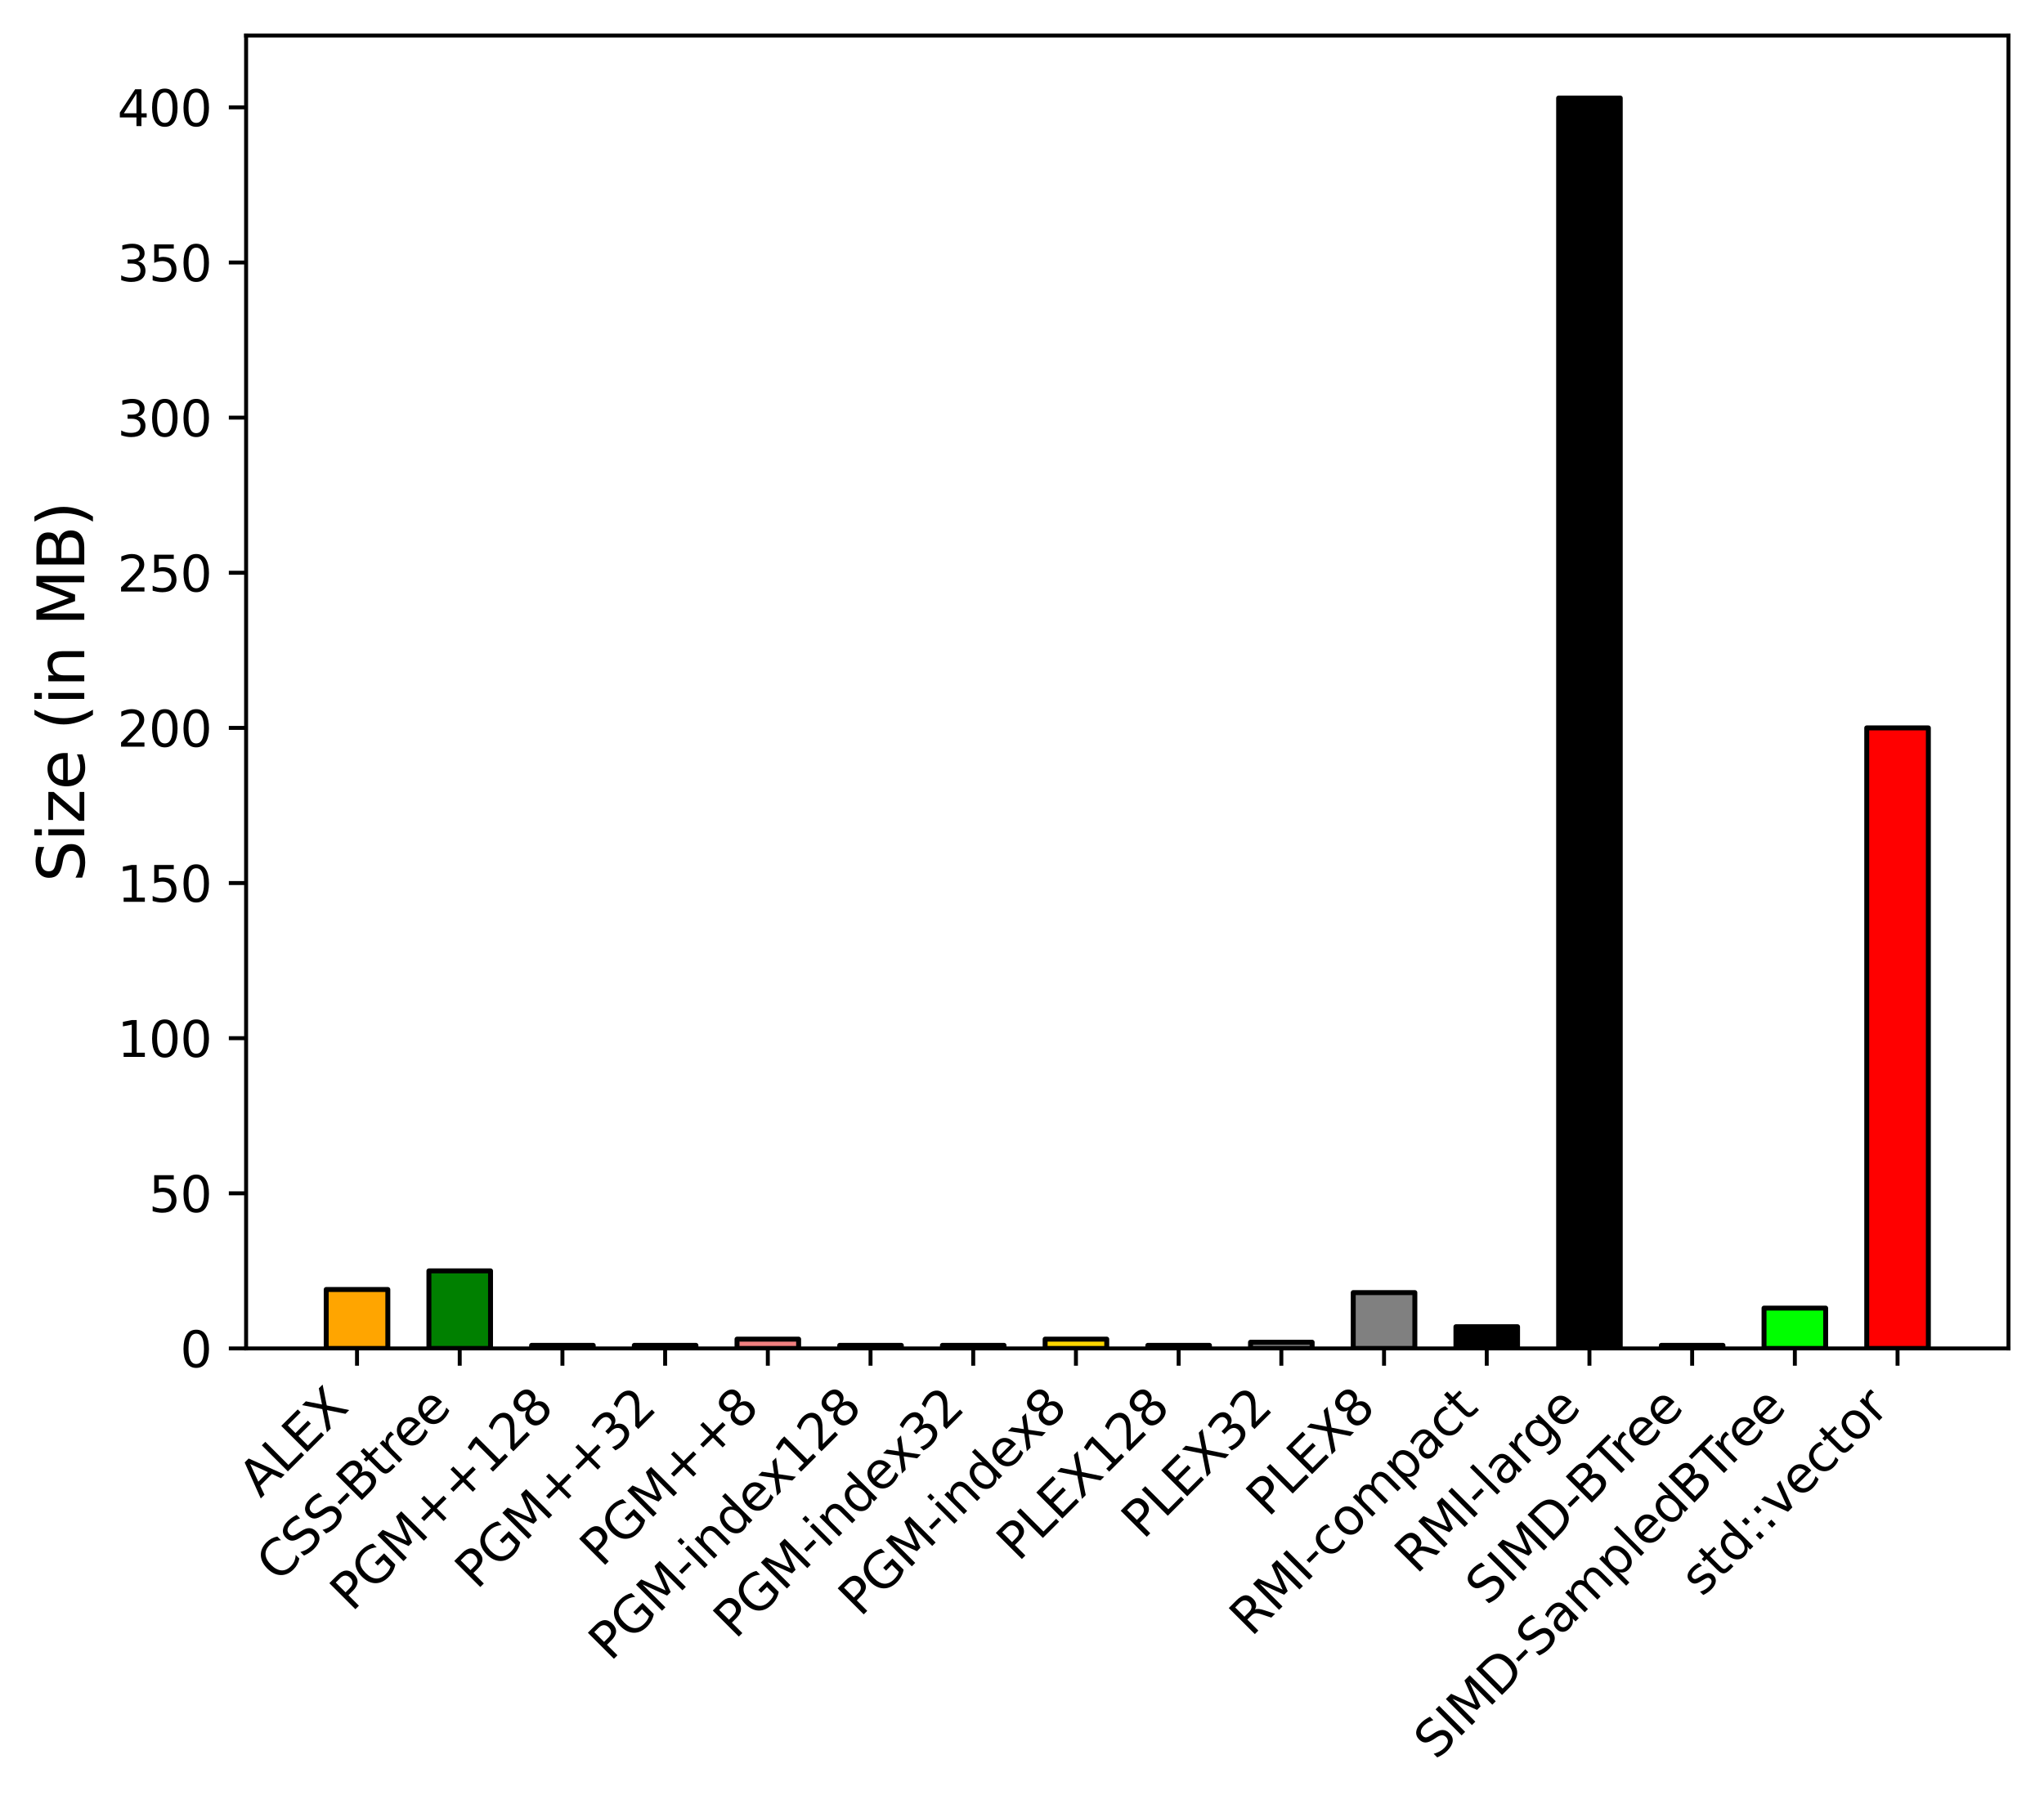 <?xml version="1.0" encoding="utf-8" standalone="no"?>
<!DOCTYPE svg PUBLIC "-//W3C//DTD SVG 1.1//EN"
  "http://www.w3.org/Graphics/SVG/1.1/DTD/svg11.dtd">
<svg xmlns:xlink="http://www.w3.org/1999/xlink" width="414.189pt" height="365.608pt" viewBox="0 0 414.189 365.608" xmlns="http://www.w3.org/2000/svg" version="1.1">
 <defs>
  <style type="text/css">*{stroke-linejoin: round; stroke-linecap: butt}</style>
 </defs>
 <g id="figure_1">
  <g id="patch_1">
   <path d="M 0 365.608 
L 414.189 365.608 
L 414.189 0 
L 0 0 
z
" style="fill: #ffffff"/>
  </g>
  <g id="axes_1">
   <g id="patch_2">
    <path d="M 49.869 273.312 
L 406.989 273.312 
L 406.989 7.2 
L 49.869 7.2 
z
" style="fill: #ffffff"/>
   </g>
   <g id="patch_3">
    <path d="M 66.102 273.312 
L 78.589 273.312 
L 78.589 261.363 
L 66.102 261.363 
z
" clip-path="url(#p05c79990f1)" style="fill: #ffa500; stroke: #000000; stroke-linejoin: miter"/>
   </g>
   <g id="patch_4">
    <path d="M 86.913 273.312 
L 99.4 273.312 
L 99.4 257.59 
L 86.913 257.59 
z
" clip-path="url(#p05c79990f1)" style="fill: #008000; stroke: #000000; stroke-linejoin: miter"/>
   </g>
   <g id="patch_5">
    <path d="M 107.724 273.312 
L 120.211 273.312 
L 120.211 272.683 
L 107.724 272.683 
z
" clip-path="url(#p05c79990f1)" style="fill: #f08080; stroke: #000000; stroke-linejoin: miter"/>
   </g>
   <g id="patch_6">
    <path d="M 128.535 273.312 
L 141.022 273.312 
L 141.022 272.683 
L 128.535 272.683 
z
" clip-path="url(#p05c79990f1)" style="fill: #f08080; stroke: #000000; stroke-linejoin: miter"/>
   </g>
   <g id="patch_7">
    <path d="M 149.347 273.312 
L 161.833 273.312 
L 161.833 271.425 
L 149.347 271.425 
z
" clip-path="url(#p05c79990f1)" style="fill: #f08080; stroke: #000000; stroke-linejoin: miter"/>
   </g>
   <g id="patch_8">
    <path d="M 170.158 273.312 
L 182.644 273.312 
L 182.644 272.683 
L 170.158 272.683 
z
" clip-path="url(#p05c79990f1)" style="fill: #ffd700; stroke: #000000; stroke-linejoin: miter"/>
   </g>
   <g id="patch_9">
    <path d="M 190.969 273.312 
L 203.456 273.312 
L 203.456 272.683 
L 190.969 272.683 
z
" clip-path="url(#p05c79990f1)" style="fill: #ffd700; stroke: #000000; stroke-linejoin: miter"/>
   </g>
   <g id="patch_10">
    <path d="M 211.78 273.312 
L 224.267 273.312 
L 224.267 271.425 
L 211.78 271.425 
z
" clip-path="url(#p05c79990f1)" style="fill: #ffd700; stroke: #000000; stroke-linejoin: miter"/>
   </g>
   <g id="patch_11">
    <path d="M 232.591 273.312 
L 245.078 273.312 
L 245.078 272.683 
L 232.591 272.683 
z
" clip-path="url(#p05c79990f1)" style="fill: #808080; stroke: #000000; stroke-linejoin: miter"/>
   </g>
   <g id="patch_12">
    <path d="M 253.402 273.312 
L 265.889 273.312 
L 265.889 272.054 
L 253.402 272.054 
z
" clip-path="url(#p05c79990f1)" style="fill: #808080; stroke: #000000; stroke-linejoin: miter"/>
   </g>
   <g id="patch_13">
    <path d="M 274.214 273.312 
L 286.7 273.312 
L 286.7 261.992 
L 274.214 261.992 
z
" clip-path="url(#p05c79990f1)" style="fill: #808080; stroke: #000000; stroke-linejoin: miter"/>
   </g>
   <g id="patch_14">
    <path d="M 295.025 273.312 
L 307.512 273.312 
L 307.512 268.91 
L 295.025 268.91 
z
" clip-path="url(#p05c79990f1)" style="stroke: #000000; stroke-linejoin: miter"/>
   </g>
   <g id="patch_15">
    <path d="M 315.836 273.312 
L 328.323 273.312 
L 328.323 19.872 
L 315.836 19.872 
z
" clip-path="url(#p05c79990f1)" style="stroke: #000000; stroke-linejoin: miter"/>
   </g>
   <g id="patch_16">
    <path d="M 336.647 273.312 
L 349.134 273.312 
L 349.134 272.683 
L 336.647 272.683 
z
" clip-path="url(#p05c79990f1)" style="fill: #0000ff; stroke: #000000; stroke-linejoin: miter"/>
   </g>
   <g id="patch_17">
    <path d="M 357.458 273.312 
L 369.945 273.312 
L 369.945 265.137 
L 357.458 265.137 
z
" clip-path="url(#p05c79990f1)" style="fill: #00ff00; stroke: #000000; stroke-linejoin: miter"/>
   </g>
   <g id="patch_18">
    <path d="M 378.27 273.312 
L 390.756 273.312 
L 390.756 147.535 
L 378.27 147.535 
z
" clip-path="url(#p05c79990f1)" style="fill: #ff0000; stroke: #000000; stroke-linejoin: miter"/>
   </g>
   <g id="matplotlib.axis_1">
    <g id="xtick_1">
     <g id="line2d_1">
      <defs>
       <path id="m91b025846c" d="M 0 0 
L 0 3.5 
" style="stroke: #000000; stroke-width: 0.8"/>
      </defs>
      <g>
       <use xlink:href="#m91b025846c" x="72.345" y="273.312" style="stroke: #000000; stroke-width: 0.8"/>
      </g>
     </g>
     <g id="text_1">
      <!-- ALEX -->
      <g transform="translate(52.786 303.774) rotate(-45) scale(0.1 -0.1)">
       <defs>
        <path id="DejaVuSans-41" d="M 2188 4044 
L 1331 1722 
L 3047 1722 
L 2188 4044 
z
M 1831 4666 
L 2547 4666 
L 4325 0 
L 3669 0 
L 3244 1197 
L 1141 1197 
L 716 0 
L 50 0 
L 1831 4666 
z
" transform="scale(0.016)"/>
        <path id="DejaVuSans-4c" d="M 628 4666 
L 1259 4666 
L 1259 531 
L 3531 531 
L 3531 0 
L 628 0 
L 628 4666 
z
" transform="scale(0.016)"/>
        <path id="DejaVuSans-45" d="M 628 4666 
L 3578 4666 
L 3578 4134 
L 1259 4134 
L 1259 2753 
L 3481 2753 
L 3481 2222 
L 1259 2222 
L 1259 531 
L 3634 531 
L 3634 0 
L 628 0 
L 628 4666 
z
" transform="scale(0.016)"/>
        <path id="DejaVuSans-58" d="M 403 4666 
L 1081 4666 
L 2241 2931 
L 3406 4666 
L 4084 4666 
L 2584 2425 
L 4184 0 
L 3506 0 
L 2194 1984 
L 872 0 
L 191 0 
L 1856 2491 
L 403 4666 
z
" transform="scale(0.016)"/>
       </defs>
       <use xlink:href="#DejaVuSans-41"/>
       <use xlink:href="#DejaVuSans-4c" transform="translate(68.408 0)"/>
       <use xlink:href="#DejaVuSans-45" transform="translate(124.121 0)"/>
       <use xlink:href="#DejaVuSans-58" transform="translate(187.305 0)"/>
      </g>
     </g>
    </g>
    <g id="xtick_2">
     <g id="line2d_2">
      <g>
       <use xlink:href="#m91b025846c" x="93.156" y="273.312" style="stroke: #000000; stroke-width: 0.8"/>
      </g>
     </g>
     <g id="text_2">
      <!-- CSS-Btree -->
      <g transform="translate(56.402 320.968) rotate(-45) scale(0.1 -0.1)">
       <defs>
        <path id="DejaVuSans-43" d="M 4122 4306 
L 4122 3641 
Q 3803 3938 3442 4084 
Q 3081 4231 2675 4231 
Q 1875 4231 1450 3742 
Q 1025 3253 1025 2328 
Q 1025 1406 1450 917 
Q 1875 428 2675 428 
Q 3081 428 3442 575 
Q 3803 722 4122 1019 
L 4122 359 
Q 3791 134 3420 21 
Q 3050 -91 2638 -91 
Q 1578 -91 968 557 
Q 359 1206 359 2328 
Q 359 3453 968 4101 
Q 1578 4750 2638 4750 
Q 3056 4750 3426 4639 
Q 3797 4528 4122 4306 
z
" transform="scale(0.016)"/>
        <path id="DejaVuSans-53" d="M 3425 4513 
L 3425 3897 
Q 3066 4069 2747 4153 
Q 2428 4238 2131 4238 
Q 1616 4238 1336 4038 
Q 1056 3838 1056 3469 
Q 1056 3159 1242 3001 
Q 1428 2844 1947 2747 
L 2328 2669 
Q 3034 2534 3370 2195 
Q 3706 1856 3706 1288 
Q 3706 609 3251 259 
Q 2797 -91 1919 -91 
Q 1588 -91 1214 -16 
Q 841 59 441 206 
L 441 856 
Q 825 641 1194 531 
Q 1563 422 1919 422 
Q 2459 422 2753 634 
Q 3047 847 3047 1241 
Q 3047 1584 2836 1778 
Q 2625 1972 2144 2069 
L 1759 2144 
Q 1053 2284 737 2584 
Q 422 2884 422 3419 
Q 422 4038 858 4394 
Q 1294 4750 2059 4750 
Q 2388 4750 2728 4690 
Q 3069 4631 3425 4513 
z
" transform="scale(0.016)"/>
        <path id="DejaVuSans-2d" d="M 313 2009 
L 1997 2009 
L 1997 1497 
L 313 1497 
L 313 2009 
z
" transform="scale(0.016)"/>
        <path id="DejaVuSans-42" d="M 1259 2228 
L 1259 519 
L 2272 519 
Q 2781 519 3026 730 
Q 3272 941 3272 1375 
Q 3272 1813 3026 2020 
Q 2781 2228 2272 2228 
L 1259 2228 
z
M 1259 4147 
L 1259 2741 
L 2194 2741 
Q 2656 2741 2882 2914 
Q 3109 3088 3109 3444 
Q 3109 3797 2882 3972 
Q 2656 4147 2194 4147 
L 1259 4147 
z
M 628 4666 
L 2241 4666 
Q 2963 4666 3353 4366 
Q 3744 4066 3744 3513 
Q 3744 3084 3544 2831 
Q 3344 2578 2956 2516 
Q 3422 2416 3680 2098 
Q 3938 1781 3938 1306 
Q 3938 681 3513 340 
Q 3088 0 2303 0 
L 628 0 
L 628 4666 
z
" transform="scale(0.016)"/>
        <path id="DejaVuSans-74" d="M 1172 4494 
L 1172 3500 
L 2356 3500 
L 2356 3053 
L 1172 3053 
L 1172 1153 
Q 1172 725 1289 603 
Q 1406 481 1766 481 
L 2356 481 
L 2356 0 
L 1766 0 
Q 1100 0 847 248 
Q 594 497 594 1153 
L 594 3053 
L 172 3053 
L 172 3500 
L 594 3500 
L 594 4494 
L 1172 4494 
z
" transform="scale(0.016)"/>
        <path id="DejaVuSans-72" d="M 2631 2963 
Q 2534 3019 2420 3045 
Q 2306 3072 2169 3072 
Q 1681 3072 1420 2755 
Q 1159 2438 1159 1844 
L 1159 0 
L 581 0 
L 581 3500 
L 1159 3500 
L 1159 2956 
Q 1341 3275 1631 3429 
Q 1922 3584 2338 3584 
Q 2397 3584 2469 3576 
Q 2541 3569 2628 3553 
L 2631 2963 
z
" transform="scale(0.016)"/>
        <path id="DejaVuSans-65" d="M 3597 1894 
L 3597 1613 
L 953 1613 
Q 991 1019 1311 708 
Q 1631 397 2203 397 
Q 2534 397 2845 478 
Q 3156 559 3463 722 
L 3463 178 
Q 3153 47 2828 -22 
Q 2503 -91 2169 -91 
Q 1331 -91 842 396 
Q 353 884 353 1716 
Q 353 2575 817 3079 
Q 1281 3584 2069 3584 
Q 2775 3584 3186 3129 
Q 3597 2675 3597 1894 
z
M 3022 2063 
Q 3016 2534 2758 2815 
Q 2500 3097 2075 3097 
Q 1594 3097 1305 2825 
Q 1016 2553 972 2059 
L 3022 2063 
z
" transform="scale(0.016)"/>
       </defs>
       <use xlink:href="#DejaVuSans-43"/>
       <use xlink:href="#DejaVuSans-53" transform="translate(69.824 0)"/>
       <use xlink:href="#DejaVuSans-53" transform="translate(133.301 0)"/>
       <use xlink:href="#DejaVuSans-2d" transform="translate(196.777 0)"/>
       <use xlink:href="#DejaVuSans-42" transform="translate(229.236 0)"/>
       <use xlink:href="#DejaVuSans-74" transform="translate(297.84 0)"/>
       <use xlink:href="#DejaVuSans-72" transform="translate(337.049 0)"/>
       <use xlink:href="#DejaVuSans-65" transform="translate(375.912 0)"/>
       <use xlink:href="#DejaVuSans-65" transform="translate(437.436 0)"/>
      </g>
     </g>
    </g>
    <g id="xtick_3">
     <g id="line2d_3">
      <g>
       <use xlink:href="#m91b025846c" x="113.968" y="273.312" style="stroke: #000000; stroke-width: 0.8"/>
      </g>
     </g>
     <g id="text_3">
      <!-- PGM++128 -->
      <g transform="translate(71.306 326.876) rotate(-45) scale(0.1 -0.1)">
       <defs>
        <path id="DejaVuSans-50" d="M 1259 4147 
L 1259 2394 
L 2053 2394 
Q 2494 2394 2734 2622 
Q 2975 2850 2975 3272 
Q 2975 3691 2734 3919 
Q 2494 4147 2053 4147 
L 1259 4147 
z
M 628 4666 
L 2053 4666 
Q 2838 4666 3239 4311 
Q 3641 3956 3641 3272 
Q 3641 2581 3239 2228 
Q 2838 1875 2053 1875 
L 1259 1875 
L 1259 0 
L 628 0 
L 628 4666 
z
" transform="scale(0.016)"/>
        <path id="DejaVuSans-47" d="M 3809 666 
L 3809 1919 
L 2778 1919 
L 2778 2438 
L 4434 2438 
L 4434 434 
Q 4069 175 3628 42 
Q 3188 -91 2688 -91 
Q 1594 -91 976 548 
Q 359 1188 359 2328 
Q 359 3472 976 4111 
Q 1594 4750 2688 4750 
Q 3144 4750 3555 4637 
Q 3966 4525 4313 4306 
L 4313 3634 
Q 3963 3931 3569 4081 
Q 3175 4231 2741 4231 
Q 1884 4231 1454 3753 
Q 1025 3275 1025 2328 
Q 1025 1384 1454 906 
Q 1884 428 2741 428 
Q 3075 428 3337 486 
Q 3600 544 3809 666 
z
" transform="scale(0.016)"/>
        <path id="DejaVuSans-4d" d="M 628 4666 
L 1569 4666 
L 2759 1491 
L 3956 4666 
L 4897 4666 
L 4897 0 
L 4281 0 
L 4281 4097 
L 3078 897 
L 2444 897 
L 1241 4097 
L 1241 0 
L 628 0 
L 628 4666 
z
" transform="scale(0.016)"/>
        <path id="DejaVuSans-2b" d="M 2944 4013 
L 2944 2272 
L 4684 2272 
L 4684 1741 
L 2944 1741 
L 2944 0 
L 2419 0 
L 2419 1741 
L 678 1741 
L 678 2272 
L 2419 2272 
L 2419 4013 
L 2944 4013 
z
" transform="scale(0.016)"/>
        <path id="DejaVuSans-31" d="M 794 531 
L 1825 531 
L 1825 4091 
L 703 3866 
L 703 4441 
L 1819 4666 
L 2450 4666 
L 2450 531 
L 3481 531 
L 3481 0 
L 794 0 
L 794 531 
z
" transform="scale(0.016)"/>
        <path id="DejaVuSans-32" d="M 1228 531 
L 3431 531 
L 3431 0 
L 469 0 
L 469 531 
Q 828 903 1448 1529 
Q 2069 2156 2228 2338 
Q 2531 2678 2651 2914 
Q 2772 3150 2772 3378 
Q 2772 3750 2511 3984 
Q 2250 4219 1831 4219 
Q 1534 4219 1204 4116 
Q 875 4013 500 3803 
L 500 4441 
Q 881 4594 1212 4672 
Q 1544 4750 1819 4750 
Q 2544 4750 2975 4387 
Q 3406 4025 3406 3419 
Q 3406 3131 3298 2873 
Q 3191 2616 2906 2266 
Q 2828 2175 2409 1742 
Q 1991 1309 1228 531 
z
" transform="scale(0.016)"/>
        <path id="DejaVuSans-38" d="M 2034 2216 
Q 1584 2216 1326 1975 
Q 1069 1734 1069 1313 
Q 1069 891 1326 650 
Q 1584 409 2034 409 
Q 2484 409 2743 651 
Q 3003 894 3003 1313 
Q 3003 1734 2745 1975 
Q 2488 2216 2034 2216 
z
M 1403 2484 
Q 997 2584 770 2862 
Q 544 3141 544 3541 
Q 544 4100 942 4425 
Q 1341 4750 2034 4750 
Q 2731 4750 3128 4425 
Q 3525 4100 3525 3541 
Q 3525 3141 3298 2862 
Q 3072 2584 2669 2484 
Q 3125 2378 3379 2068 
Q 3634 1759 3634 1313 
Q 3634 634 3220 271 
Q 2806 -91 2034 -91 
Q 1263 -91 848 271 
Q 434 634 434 1313 
Q 434 1759 690 2068 
Q 947 2378 1403 2484 
z
M 1172 3481 
Q 1172 3119 1398 2916 
Q 1625 2713 2034 2713 
Q 2441 2713 2670 2916 
Q 2900 3119 2900 3481 
Q 2900 3844 2670 4047 
Q 2441 4250 2034 4250 
Q 1625 4250 1398 4047 
Q 1172 3844 1172 3481 
z
" transform="scale(0.016)"/>
       </defs>
       <use xlink:href="#DejaVuSans-50"/>
       <use xlink:href="#DejaVuSans-47" transform="translate(60.303 0)"/>
       <use xlink:href="#DejaVuSans-4d" transform="translate(137.793 0)"/>
       <use xlink:href="#DejaVuSans-2b" transform="translate(224.072 0)"/>
       <use xlink:href="#DejaVuSans-2b" transform="translate(307.861 0)"/>
       <use xlink:href="#DejaVuSans-31" transform="translate(391.65 0)"/>
       <use xlink:href="#DejaVuSans-32" transform="translate(455.273 0)"/>
       <use xlink:href="#DejaVuSans-38" transform="translate(518.896 0)"/>
      </g>
     </g>
    </g>
    <g id="xtick_4">
     <g id="line2d_4">
      <g>
       <use xlink:href="#m91b025846c" x="134.779" y="273.312" style="stroke: #000000; stroke-width: 0.8"/>
      </g>
     </g>
     <g id="text_4">
      <!-- PGM++32 -->
      <g transform="translate(96.616 322.377) rotate(-45) scale(0.1 -0.1)">
       <defs>
        <path id="DejaVuSans-33" d="M 2597 2516 
Q 3050 2419 3304 2112 
Q 3559 1806 3559 1356 
Q 3559 666 3084 287 
Q 2609 -91 1734 -91 
Q 1441 -91 1130 -33 
Q 819 25 488 141 
L 488 750 
Q 750 597 1062 519 
Q 1375 441 1716 441 
Q 2309 441 2620 675 
Q 2931 909 2931 1356 
Q 2931 1769 2642 2001 
Q 2353 2234 1838 2234 
L 1294 2234 
L 1294 2753 
L 1863 2753 
Q 2328 2753 2575 2939 
Q 2822 3125 2822 3475 
Q 2822 3834 2567 4026 
Q 2313 4219 1838 4219 
Q 1578 4219 1281 4162 
Q 984 4106 628 3988 
L 628 4550 
Q 988 4650 1302 4700 
Q 1616 4750 1894 4750 
Q 2613 4750 3031 4423 
Q 3450 4097 3450 3541 
Q 3450 3153 3228 2886 
Q 3006 2619 2597 2516 
z
" transform="scale(0.016)"/>
       </defs>
       <use xlink:href="#DejaVuSans-50"/>
       <use xlink:href="#DejaVuSans-47" transform="translate(60.303 0)"/>
       <use xlink:href="#DejaVuSans-4d" transform="translate(137.793 0)"/>
       <use xlink:href="#DejaVuSans-2b" transform="translate(224.072 0)"/>
       <use xlink:href="#DejaVuSans-2b" transform="translate(307.861 0)"/>
       <use xlink:href="#DejaVuSans-33" transform="translate(391.65 0)"/>
       <use xlink:href="#DejaVuSans-32" transform="translate(455.273 0)"/>
      </g>
     </g>
    </g>
    <g id="xtick_5">
     <g id="line2d_5">
      <g>
       <use xlink:href="#m91b025846c" x="155.59" y="273.312" style="stroke: #000000; stroke-width: 0.8"/>
      </g>
     </g>
     <g id="text_5">
      <!-- PGM++8 -->
      <g transform="translate(121.926 317.878) rotate(-45) scale(0.1 -0.1)">
       <use xlink:href="#DejaVuSans-50"/>
       <use xlink:href="#DejaVuSans-47" transform="translate(60.303 0)"/>
       <use xlink:href="#DejaVuSans-4d" transform="translate(137.793 0)"/>
       <use xlink:href="#DejaVuSans-2b" transform="translate(224.072 0)"/>
       <use xlink:href="#DejaVuSans-2b" transform="translate(307.861 0)"/>
       <use xlink:href="#DejaVuSans-38" transform="translate(391.65 0)"/>
      </g>
     </g>
    </g>
    <g id="xtick_6">
     <g id="line2d_6">
      <g>
       <use xlink:href="#m91b025846c" x="176.401" y="273.312" style="stroke: #000000; stroke-width: 0.8"/>
      </g>
     </g>
     <g id="text_6">
      <!-- PGM-index128 -->
      <g transform="translate(123.692 336.924) rotate(-45) scale(0.1 -0.1)">
       <defs>
        <path id="DejaVuSans-69" d="M 603 3500 
L 1178 3500 
L 1178 0 
L 603 0 
L 603 3500 
z
M 603 4863 
L 1178 4863 
L 1178 4134 
L 603 4134 
L 603 4863 
z
" transform="scale(0.016)"/>
        <path id="DejaVuSans-6e" d="M 3513 2113 
L 3513 0 
L 2938 0 
L 2938 2094 
Q 2938 2591 2744 2837 
Q 2550 3084 2163 3084 
Q 1697 3084 1428 2787 
Q 1159 2491 1159 1978 
L 1159 0 
L 581 0 
L 581 3500 
L 1159 3500 
L 1159 2956 
Q 1366 3272 1645 3428 
Q 1925 3584 2291 3584 
Q 2894 3584 3203 3211 
Q 3513 2838 3513 2113 
z
" transform="scale(0.016)"/>
        <path id="DejaVuSans-64" d="M 2906 2969 
L 2906 4863 
L 3481 4863 
L 3481 0 
L 2906 0 
L 2906 525 
Q 2725 213 2448 61 
Q 2172 -91 1784 -91 
Q 1150 -91 751 415 
Q 353 922 353 1747 
Q 353 2572 751 3078 
Q 1150 3584 1784 3584 
Q 2172 3584 2448 3432 
Q 2725 3281 2906 2969 
z
M 947 1747 
Q 947 1113 1208 752 
Q 1469 391 1925 391 
Q 2381 391 2643 752 
Q 2906 1113 2906 1747 
Q 2906 2381 2643 2742 
Q 2381 3103 1925 3103 
Q 1469 3103 1208 2742 
Q 947 2381 947 1747 
z
" transform="scale(0.016)"/>
        <path id="DejaVuSans-78" d="M 3513 3500 
L 2247 1797 
L 3578 0 
L 2900 0 
L 1881 1375 
L 863 0 
L 184 0 
L 1544 1831 
L 300 3500 
L 978 3500 
L 1906 2253 
L 2834 3500 
L 3513 3500 
z
" transform="scale(0.016)"/>
       </defs>
       <use xlink:href="#DejaVuSans-50"/>
       <use xlink:href="#DejaVuSans-47" transform="translate(60.303 0)"/>
       <use xlink:href="#DejaVuSans-4d" transform="translate(137.793 0)"/>
       <use xlink:href="#DejaVuSans-2d" transform="translate(224.072 0)"/>
       <use xlink:href="#DejaVuSans-69" transform="translate(260.156 0)"/>
       <use xlink:href="#DejaVuSans-6e" transform="translate(287.939 0)"/>
       <use xlink:href="#DejaVuSans-64" transform="translate(351.318 0)"/>
       <use xlink:href="#DejaVuSans-65" transform="translate(414.795 0)"/>
       <use xlink:href="#DejaVuSans-78" transform="translate(474.568 0)"/>
       <use xlink:href="#DejaVuSans-31" transform="translate(533.748 0)"/>
       <use xlink:href="#DejaVuSans-32" transform="translate(597.371 0)"/>
       <use xlink:href="#DejaVuSans-38" transform="translate(660.994 0)"/>
      </g>
     </g>
    </g>
    <g id="xtick_7">
     <g id="line2d_7">
      <g>
       <use xlink:href="#m91b025846c" x="197.212" y="273.312" style="stroke: #000000; stroke-width: 0.8"/>
      </g>
     </g>
     <g id="text_7">
      <!-- PGM-index32 -->
      <g transform="translate(149.002 332.425) rotate(-45) scale(0.1 -0.1)">
       <use xlink:href="#DejaVuSans-50"/>
       <use xlink:href="#DejaVuSans-47" transform="translate(60.303 0)"/>
       <use xlink:href="#DejaVuSans-4d" transform="translate(137.793 0)"/>
       <use xlink:href="#DejaVuSans-2d" transform="translate(224.072 0)"/>
       <use xlink:href="#DejaVuSans-69" transform="translate(260.156 0)"/>
       <use xlink:href="#DejaVuSans-6e" transform="translate(287.939 0)"/>
       <use xlink:href="#DejaVuSans-64" transform="translate(351.318 0)"/>
       <use xlink:href="#DejaVuSans-65" transform="translate(414.795 0)"/>
       <use xlink:href="#DejaVuSans-78" transform="translate(474.568 0)"/>
       <use xlink:href="#DejaVuSans-33" transform="translate(533.748 0)"/>
       <use xlink:href="#DejaVuSans-32" transform="translate(597.371 0)"/>
      </g>
     </g>
    </g>
    <g id="xtick_8">
     <g id="line2d_8">
      <g>
       <use xlink:href="#m91b025846c" x="218.023" y="273.312" style="stroke: #000000; stroke-width: 0.8"/>
      </g>
     </g>
     <g id="text_8">
      <!-- PGM-index8 -->
      <g transform="translate(174.312 327.926) rotate(-45) scale(0.1 -0.1)">
       <use xlink:href="#DejaVuSans-50"/>
       <use xlink:href="#DejaVuSans-47" transform="translate(60.303 0)"/>
       <use xlink:href="#DejaVuSans-4d" transform="translate(137.793 0)"/>
       <use xlink:href="#DejaVuSans-2d" transform="translate(224.072 0)"/>
       <use xlink:href="#DejaVuSans-69" transform="translate(260.156 0)"/>
       <use xlink:href="#DejaVuSans-6e" transform="translate(287.939 0)"/>
       <use xlink:href="#DejaVuSans-64" transform="translate(351.318 0)"/>
       <use xlink:href="#DejaVuSans-65" transform="translate(414.795 0)"/>
       <use xlink:href="#DejaVuSans-78" transform="translate(474.568 0)"/>
       <use xlink:href="#DejaVuSans-38" transform="translate(533.748 0)"/>
      </g>
     </g>
    </g>
    <g id="xtick_9">
     <g id="line2d_9">
      <g>
       <use xlink:href="#m91b025846c" x="238.835" y="273.312" style="stroke: #000000; stroke-width: 0.8"/>
      </g>
     </g>
     <g id="text_9">
      <!-- PLEX128 -->
      <g transform="translate(206.352 316.697) rotate(-45) scale(0.1 -0.1)">
       <use xlink:href="#DejaVuSans-50"/>
       <use xlink:href="#DejaVuSans-4c" transform="translate(60.303 0)"/>
       <use xlink:href="#DejaVuSans-45" transform="translate(116.016 0)"/>
       <use xlink:href="#DejaVuSans-58" transform="translate(179.199 0)"/>
       <use xlink:href="#DejaVuSans-31" transform="translate(247.705 0)"/>
       <use xlink:href="#DejaVuSans-32" transform="translate(311.328 0)"/>
       <use xlink:href="#DejaVuSans-38" transform="translate(374.951 0)"/>
      </g>
     </g>
    </g>
    <g id="xtick_10">
     <g id="line2d_10">
      <g>
       <use xlink:href="#m91b025846c" x="259.646" y="273.312" style="stroke: #000000; stroke-width: 0.8"/>
      </g>
     </g>
     <g id="text_10">
      <!-- PLEX32 -->
      <g transform="translate(231.662 312.198) rotate(-45) scale(0.1 -0.1)">
       <use xlink:href="#DejaVuSans-50"/>
       <use xlink:href="#DejaVuSans-4c" transform="translate(60.303 0)"/>
       <use xlink:href="#DejaVuSans-45" transform="translate(116.016 0)"/>
       <use xlink:href="#DejaVuSans-58" transform="translate(179.199 0)"/>
       <use xlink:href="#DejaVuSans-33" transform="translate(247.705 0)"/>
       <use xlink:href="#DejaVuSans-32" transform="translate(311.328 0)"/>
      </g>
     </g>
    </g>
    <g id="xtick_11">
     <g id="line2d_11">
      <g>
       <use xlink:href="#m91b025846c" x="280.457" y="273.312" style="stroke: #000000; stroke-width: 0.8"/>
      </g>
     </g>
     <g id="text_11">
      <!-- PLEX8 -->
      <g transform="translate(256.972 307.699) rotate(-45) scale(0.1 -0.1)">
       <use xlink:href="#DejaVuSans-50"/>
       <use xlink:href="#DejaVuSans-4c" transform="translate(60.303 0)"/>
       <use xlink:href="#DejaVuSans-45" transform="translate(116.016 0)"/>
       <use xlink:href="#DejaVuSans-58" transform="translate(179.199 0)"/>
       <use xlink:href="#DejaVuSans-38" transform="translate(247.705 0)"/>
      </g>
     </g>
    </g>
    <g id="xtick_12">
     <g id="line2d_12">
      <g>
       <use xlink:href="#m91b025846c" x="301.268" y="273.312" style="stroke: #000000; stroke-width: 0.8"/>
      </g>
     </g>
     <g id="text_12">
      <!-- RMI-compact -->
      <g transform="translate(253.562 331.921) rotate(-45) scale(0.1 -0.1)">
       <defs>
        <path id="DejaVuSans-52" d="M 2841 2188 
Q 3044 2119 3236 1894 
Q 3428 1669 3622 1275 
L 4263 0 
L 3584 0 
L 2988 1197 
Q 2756 1666 2539 1819 
Q 2322 1972 1947 1972 
L 1259 1972 
L 1259 0 
L 628 0 
L 628 4666 
L 2053 4666 
Q 2853 4666 3247 4331 
Q 3641 3997 3641 3322 
Q 3641 2881 3436 2590 
Q 3231 2300 2841 2188 
z
M 1259 4147 
L 1259 2491 
L 2053 2491 
Q 2509 2491 2742 2702 
Q 2975 2913 2975 3322 
Q 2975 3731 2742 3939 
Q 2509 4147 2053 4147 
L 1259 4147 
z
" transform="scale(0.016)"/>
        <path id="DejaVuSans-49" d="M 628 4666 
L 1259 4666 
L 1259 0 
L 628 0 
L 628 4666 
z
" transform="scale(0.016)"/>
        <path id="DejaVuSans-63" d="M 3122 3366 
L 3122 2828 
Q 2878 2963 2633 3030 
Q 2388 3097 2138 3097 
Q 1578 3097 1268 2742 
Q 959 2388 959 1747 
Q 959 1106 1268 751 
Q 1578 397 2138 397 
Q 2388 397 2633 464 
Q 2878 531 3122 666 
L 3122 134 
Q 2881 22 2623 -34 
Q 2366 -91 2075 -91 
Q 1284 -91 818 406 
Q 353 903 353 1747 
Q 353 2603 823 3093 
Q 1294 3584 2113 3584 
Q 2378 3584 2631 3529 
Q 2884 3475 3122 3366 
z
" transform="scale(0.016)"/>
        <path id="DejaVuSans-6f" d="M 1959 3097 
Q 1497 3097 1228 2736 
Q 959 2375 959 1747 
Q 959 1119 1226 758 
Q 1494 397 1959 397 
Q 2419 397 2687 759 
Q 2956 1122 2956 1747 
Q 2956 2369 2687 2733 
Q 2419 3097 1959 3097 
z
M 1959 3584 
Q 2709 3584 3137 3096 
Q 3566 2609 3566 1747 
Q 3566 888 3137 398 
Q 2709 -91 1959 -91 
Q 1206 -91 779 398 
Q 353 888 353 1747 
Q 353 2609 779 3096 
Q 1206 3584 1959 3584 
z
" transform="scale(0.016)"/>
        <path id="DejaVuSans-6d" d="M 3328 2828 
Q 3544 3216 3844 3400 
Q 4144 3584 4550 3584 
Q 5097 3584 5394 3201 
Q 5691 2819 5691 2113 
L 5691 0 
L 5113 0 
L 5113 2094 
Q 5113 2597 4934 2840 
Q 4756 3084 4391 3084 
Q 3944 3084 3684 2787 
Q 3425 2491 3425 1978 
L 3425 0 
L 2847 0 
L 2847 2094 
Q 2847 2600 2669 2842 
Q 2491 3084 2119 3084 
Q 1678 3084 1418 2786 
Q 1159 2488 1159 1978 
L 1159 0 
L 581 0 
L 581 3500 
L 1159 3500 
L 1159 2956 
Q 1356 3278 1631 3431 
Q 1906 3584 2284 3584 
Q 2666 3584 2933 3390 
Q 3200 3197 3328 2828 
z
" transform="scale(0.016)"/>
        <path id="DejaVuSans-70" d="M 1159 525 
L 1159 -1331 
L 581 -1331 
L 581 3500 
L 1159 3500 
L 1159 2969 
Q 1341 3281 1617 3432 
Q 1894 3584 2278 3584 
Q 2916 3584 3314 3078 
Q 3713 2572 3713 1747 
Q 3713 922 3314 415 
Q 2916 -91 2278 -91 
Q 1894 -91 1617 61 
Q 1341 213 1159 525 
z
M 3116 1747 
Q 3116 2381 2855 2742 
Q 2594 3103 2138 3103 
Q 1681 3103 1420 2742 
Q 1159 2381 1159 1747 
Q 1159 1113 1420 752 
Q 1681 391 2138 391 
Q 2594 391 2855 752 
Q 3116 1113 3116 1747 
z
" transform="scale(0.016)"/>
        <path id="DejaVuSans-61" d="M 2194 1759 
Q 1497 1759 1228 1600 
Q 959 1441 959 1056 
Q 959 750 1161 570 
Q 1363 391 1709 391 
Q 2188 391 2477 730 
Q 2766 1069 2766 1631 
L 2766 1759 
L 2194 1759 
z
M 3341 1997 
L 3341 0 
L 2766 0 
L 2766 531 
Q 2569 213 2275 61 
Q 1981 -91 1556 -91 
Q 1019 -91 701 211 
Q 384 513 384 1019 
Q 384 1609 779 1909 
Q 1175 2209 1959 2209 
L 2766 2209 
L 2766 2266 
Q 2766 2663 2505 2880 
Q 2244 3097 1772 3097 
Q 1472 3097 1187 3025 
Q 903 2953 641 2809 
L 641 3341 
Q 956 3463 1253 3523 
Q 1550 3584 1831 3584 
Q 2591 3584 2966 3190 
Q 3341 2797 3341 1997 
z
" transform="scale(0.016)"/>
       </defs>
       <use xlink:href="#DejaVuSans-52"/>
       <use xlink:href="#DejaVuSans-4d" transform="translate(69.482 0)"/>
       <use xlink:href="#DejaVuSans-49" transform="translate(155.762 0)"/>
       <use xlink:href="#DejaVuSans-2d" transform="translate(185.254 0)"/>
       <use xlink:href="#DejaVuSans-63" transform="translate(221.338 0)"/>
       <use xlink:href="#DejaVuSans-6f" transform="translate(276.318 0)"/>
       <use xlink:href="#DejaVuSans-6d" transform="translate(337.5 0)"/>
       <use xlink:href="#DejaVuSans-70" transform="translate(434.912 0)"/>
       <use xlink:href="#DejaVuSans-61" transform="translate(498.389 0)"/>
       <use xlink:href="#DejaVuSans-63" transform="translate(559.668 0)"/>
       <use xlink:href="#DejaVuSans-74" transform="translate(614.648 0)"/>
      </g>
     </g>
    </g>
    <g id="xtick_13">
     <g id="line2d_13">
      <g>
       <use xlink:href="#m91b025846c" x="322.079" y="273.312" style="stroke: #000000; stroke-width: 0.8"/>
      </g>
     </g>
     <g id="text_13">
      <!-- RMI-large -->
      <g transform="translate(287.037 319.257) rotate(-45) scale(0.1 -0.1)">
       <defs>
        <path id="DejaVuSans-6c" d="M 603 4863 
L 1178 4863 
L 1178 0 
L 603 0 
L 603 4863 
z
" transform="scale(0.016)"/>
        <path id="DejaVuSans-67" d="M 2906 1791 
Q 2906 2416 2648 2759 
Q 2391 3103 1925 3103 
Q 1463 3103 1205 2759 
Q 947 2416 947 1791 
Q 947 1169 1205 825 
Q 1463 481 1925 481 
Q 2391 481 2648 825 
Q 2906 1169 2906 1791 
z
M 3481 434 
Q 3481 -459 3084 -895 
Q 2688 -1331 1869 -1331 
Q 1566 -1331 1297 -1286 
Q 1028 -1241 775 -1147 
L 775 -588 
Q 1028 -725 1275 -790 
Q 1522 -856 1778 -856 
Q 2344 -856 2625 -561 
Q 2906 -266 2906 331 
L 2906 616 
Q 2728 306 2450 153 
Q 2172 0 1784 0 
Q 1141 0 747 490 
Q 353 981 353 1791 
Q 353 2603 747 3093 
Q 1141 3584 1784 3584 
Q 2172 3584 2450 3431 
Q 2728 3278 2906 2969 
L 2906 3500 
L 3481 3500 
L 3481 434 
z
" transform="scale(0.016)"/>
       </defs>
       <use xlink:href="#DejaVuSans-52"/>
       <use xlink:href="#DejaVuSans-4d" transform="translate(69.482 0)"/>
       <use xlink:href="#DejaVuSans-49" transform="translate(155.762 0)"/>
       <use xlink:href="#DejaVuSans-2d" transform="translate(185.254 0)"/>
       <use xlink:href="#DejaVuSans-6c" transform="translate(221.338 0)"/>
       <use xlink:href="#DejaVuSans-61" transform="translate(249.121 0)"/>
       <use xlink:href="#DejaVuSans-72" transform="translate(310.4 0)"/>
       <use xlink:href="#DejaVuSans-67" transform="translate(349.764 0)"/>
       <use xlink:href="#DejaVuSans-65" transform="translate(413.24 0)"/>
      </g>
     </g>
    </g>
    <g id="xtick_14">
     <g id="line2d_14">
      <g>
       <use xlink:href="#m91b025846c" x="342.891" y="273.312" style="stroke: #000000; stroke-width: 0.8"/>
      </g>
     </g>
     <g id="text_14">
      <!-- SIMD-BTree -->
      <g transform="translate(301.428 325.677) rotate(-45) scale(0.1 -0.1)">
       <defs>
        <path id="DejaVuSans-44" d="M 1259 4147 
L 1259 519 
L 2022 519 
Q 2988 519 3436 956 
Q 3884 1394 3884 2338 
Q 3884 3275 3436 3711 
Q 2988 4147 2022 4147 
L 1259 4147 
z
M 628 4666 
L 1925 4666 
Q 3281 4666 3915 4102 
Q 4550 3538 4550 2338 
Q 4550 1131 3912 565 
Q 3275 0 1925 0 
L 628 0 
L 628 4666 
z
" transform="scale(0.016)"/>
        <path id="DejaVuSans-54" d="M -19 4666 
L 3928 4666 
L 3928 4134 
L 2272 4134 
L 2272 0 
L 1638 0 
L 1638 4134 
L -19 4134 
L -19 4666 
z
" transform="scale(0.016)"/>
       </defs>
       <use xlink:href="#DejaVuSans-53"/>
       <use xlink:href="#DejaVuSans-49" transform="translate(63.477 0)"/>
       <use xlink:href="#DejaVuSans-4d" transform="translate(92.969 0)"/>
       <use xlink:href="#DejaVuSans-44" transform="translate(179.248 0)"/>
       <use xlink:href="#DejaVuSans-2d" transform="translate(256.25 0)"/>
       <use xlink:href="#DejaVuSans-42" transform="translate(288.709 0)"/>
       <use xlink:href="#DejaVuSans-54" transform="translate(357.312 0)"/>
       <use xlink:href="#DejaVuSans-72" transform="translate(403.646 0)"/>
       <use xlink:href="#DejaVuSans-65" transform="translate(442.51 0)"/>
       <use xlink:href="#DejaVuSans-65" transform="translate(504.033 0)"/>
      </g>
     </g>
    </g>
    <g id="xtick_15">
     <g id="line2d_15">
      <g>
       <use xlink:href="#m91b025846c" x="363.702" y="273.312" style="stroke: #000000; stroke-width: 0.8"/>
      </g>
     </g>
     <g id="text_15">
      <!-- SIMD-SampledBTree -->
      <g transform="translate(290.979 356.937) rotate(-45) scale(0.1 -0.1)">
       <use xlink:href="#DejaVuSans-53"/>
       <use xlink:href="#DejaVuSans-49" transform="translate(63.477 0)"/>
       <use xlink:href="#DejaVuSans-4d" transform="translate(92.969 0)"/>
       <use xlink:href="#DejaVuSans-44" transform="translate(179.248 0)"/>
       <use xlink:href="#DejaVuSans-2d" transform="translate(256.25 0)"/>
       <use xlink:href="#DejaVuSans-53" transform="translate(292.334 0)"/>
       <use xlink:href="#DejaVuSans-61" transform="translate(355.811 0)"/>
       <use xlink:href="#DejaVuSans-6d" transform="translate(417.09 0)"/>
       <use xlink:href="#DejaVuSans-70" transform="translate(514.502 0)"/>
       <use xlink:href="#DejaVuSans-6c" transform="translate(577.979 0)"/>
       <use xlink:href="#DejaVuSans-65" transform="translate(605.762 0)"/>
       <use xlink:href="#DejaVuSans-64" transform="translate(667.285 0)"/>
       <use xlink:href="#DejaVuSans-42" transform="translate(730.762 0)"/>
       <use xlink:href="#DejaVuSans-54" transform="translate(799.365 0)"/>
       <use xlink:href="#DejaVuSans-72" transform="translate(845.699 0)"/>
       <use xlink:href="#DejaVuSans-65" transform="translate(884.562 0)"/>
       <use xlink:href="#DejaVuSans-65" transform="translate(946.086 0)"/>
      </g>
     </g>
    </g>
    <g id="xtick_16">
     <g id="line2d_16">
      <g>
       <use xlink:href="#m91b025846c" x="384.513" y="273.312" style="stroke: #000000; stroke-width: 0.8"/>
      </g>
     </g>
     <g id="text_16">
      <!-- std::vector -->
      <g transform="translate(344.904 323.823) rotate(-45) scale(0.1 -0.1)">
       <defs>
        <path id="DejaVuSans-73" d="M 2834 3397 
L 2834 2853 
Q 2591 2978 2328 3040 
Q 2066 3103 1784 3103 
Q 1356 3103 1142 2972 
Q 928 2841 928 2578 
Q 928 2378 1081 2264 
Q 1234 2150 1697 2047 
L 1894 2003 
Q 2506 1872 2764 1633 
Q 3022 1394 3022 966 
Q 3022 478 2636 193 
Q 2250 -91 1575 -91 
Q 1294 -91 989 -36 
Q 684 19 347 128 
L 347 722 
Q 666 556 975 473 
Q 1284 391 1588 391 
Q 1994 391 2212 530 
Q 2431 669 2431 922 
Q 2431 1156 2273 1281 
Q 2116 1406 1581 1522 
L 1381 1569 
Q 847 1681 609 1914 
Q 372 2147 372 2553 
Q 372 3047 722 3315 
Q 1072 3584 1716 3584 
Q 2034 3584 2315 3537 
Q 2597 3491 2834 3397 
z
" transform="scale(0.016)"/>
        <path id="DejaVuSans-3a" d="M 750 794 
L 1409 794 
L 1409 0 
L 750 0 
L 750 794 
z
M 750 3309 
L 1409 3309 
L 1409 2516 
L 750 2516 
L 750 3309 
z
" transform="scale(0.016)"/>
        <path id="DejaVuSans-76" d="M 191 3500 
L 800 3500 
L 1894 563 
L 2988 3500 
L 3597 3500 
L 2284 0 
L 1503 0 
L 191 3500 
z
" transform="scale(0.016)"/>
       </defs>
       <use xlink:href="#DejaVuSans-73"/>
       <use xlink:href="#DejaVuSans-74" transform="translate(52.1 0)"/>
       <use xlink:href="#DejaVuSans-64" transform="translate(91.309 0)"/>
       <use xlink:href="#DejaVuSans-3a" transform="translate(154.785 0)"/>
       <use xlink:href="#DejaVuSans-3a" transform="translate(188.477 0)"/>
       <use xlink:href="#DejaVuSans-76" transform="translate(222.168 0)"/>
       <use xlink:href="#DejaVuSans-65" transform="translate(281.348 0)"/>
       <use xlink:href="#DejaVuSans-63" transform="translate(342.871 0)"/>
       <use xlink:href="#DejaVuSans-74" transform="translate(397.852 0)"/>
       <use xlink:href="#DejaVuSans-6f" transform="translate(437.061 0)"/>
       <use xlink:href="#DejaVuSans-72" transform="translate(498.242 0)"/>
      </g>
     </g>
    </g>
   </g>
   <g id="matplotlib.axis_2">
    <g id="ytick_1">
     <g id="line2d_17">
      <defs>
       <path id="m045e2f4c3f" d="M 0 0 
L -3.5 0 
" style="stroke: #000000; stroke-width: 0.8"/>
      </defs>
      <g>
       <use xlink:href="#m045e2f4c3f" x="49.869" y="273.312" style="stroke: #000000; stroke-width: 0.8"/>
      </g>
     </g>
     <g id="text_17">
      <!-- 0 -->
      <g transform="translate(36.507 277.111) scale(0.1 -0.1)">
       <defs>
        <path id="DejaVuSans-30" d="M 2034 4250 
Q 1547 4250 1301 3770 
Q 1056 3291 1056 2328 
Q 1056 1369 1301 889 
Q 1547 409 2034 409 
Q 2525 409 2770 889 
Q 3016 1369 3016 2328 
Q 3016 3291 2770 3770 
Q 2525 4250 2034 4250 
z
M 2034 4750 
Q 2819 4750 3233 4129 
Q 3647 3509 3647 2328 
Q 3647 1150 3233 529 
Q 2819 -91 2034 -91 
Q 1250 -91 836 529 
Q 422 1150 422 2328 
Q 422 3509 836 4129 
Q 1250 4750 2034 4750 
z
" transform="scale(0.016)"/>
       </defs>
       <use xlink:href="#DejaVuSans-30"/>
      </g>
     </g>
    </g>
    <g id="ytick_2">
     <g id="line2d_18">
      <g>
       <use xlink:href="#m045e2f4c3f" x="49.869" y="241.868" style="stroke: #000000; stroke-width: 0.8"/>
      </g>
     </g>
     <g id="text_18">
      <!-- 50 -->
      <g transform="translate(30.144 245.667) scale(0.1 -0.1)">
       <defs>
        <path id="DejaVuSans-35" d="M 691 4666 
L 3169 4666 
L 3169 4134 
L 1269 4134 
L 1269 2991 
Q 1406 3038 1543 3061 
Q 1681 3084 1819 3084 
Q 2600 3084 3056 2656 
Q 3513 2228 3513 1497 
Q 3513 744 3044 326 
Q 2575 -91 1722 -91 
Q 1428 -91 1123 -41 
Q 819 9 494 109 
L 494 744 
Q 775 591 1075 516 
Q 1375 441 1709 441 
Q 2250 441 2565 725 
Q 2881 1009 2881 1497 
Q 2881 1984 2565 2268 
Q 2250 2553 1709 2553 
Q 1456 2553 1204 2497 
Q 953 2441 691 2322 
L 691 4666 
z
" transform="scale(0.016)"/>
       </defs>
       <use xlink:href="#DejaVuSans-35"/>
       <use xlink:href="#DejaVuSans-30" transform="translate(63.623 0)"/>
      </g>
     </g>
    </g>
    <g id="ytick_3">
     <g id="line2d_19">
      <g>
       <use xlink:href="#m045e2f4c3f" x="49.869" y="210.424" style="stroke: #000000; stroke-width: 0.8"/>
      </g>
     </g>
     <g id="text_19">
      <!-- 100 -->
      <g transform="translate(23.782 214.223) scale(0.1 -0.1)">
       <use xlink:href="#DejaVuSans-31"/>
       <use xlink:href="#DejaVuSans-30" transform="translate(63.623 0)"/>
       <use xlink:href="#DejaVuSans-30" transform="translate(127.246 0)"/>
      </g>
     </g>
    </g>
    <g id="ytick_4">
     <g id="line2d_20">
      <g>
       <use xlink:href="#m045e2f4c3f" x="49.869" y="178.979" style="stroke: #000000; stroke-width: 0.8"/>
      </g>
     </g>
     <g id="text_20">
      <!-- 150 -->
      <g transform="translate(23.782 182.779) scale(0.1 -0.1)">
       <use xlink:href="#DejaVuSans-31"/>
       <use xlink:href="#DejaVuSans-35" transform="translate(63.623 0)"/>
       <use xlink:href="#DejaVuSans-30" transform="translate(127.246 0)"/>
      </g>
     </g>
    </g>
    <g id="ytick_5">
     <g id="line2d_21">
      <g>
       <use xlink:href="#m045e2f4c3f" x="49.869" y="147.535" style="stroke: #000000; stroke-width: 0.8"/>
      </g>
     </g>
     <g id="text_21">
      <!-- 200 -->
      <g transform="translate(23.782 151.335) scale(0.1 -0.1)">
       <use xlink:href="#DejaVuSans-32"/>
       <use xlink:href="#DejaVuSans-30" transform="translate(63.623 0)"/>
       <use xlink:href="#DejaVuSans-30" transform="translate(127.246 0)"/>
      </g>
     </g>
    </g>
    <g id="ytick_6">
     <g id="line2d_22">
      <g>
       <use xlink:href="#m045e2f4c3f" x="49.869" y="116.091" style="stroke: #000000; stroke-width: 0.8"/>
      </g>
     </g>
     <g id="text_22">
      <!-- 250 -->
      <g transform="translate(23.782 119.89) scale(0.1 -0.1)">
       <use xlink:href="#DejaVuSans-32"/>
       <use xlink:href="#DejaVuSans-35" transform="translate(63.623 0)"/>
       <use xlink:href="#DejaVuSans-30" transform="translate(127.246 0)"/>
      </g>
     </g>
    </g>
    <g id="ytick_7">
     <g id="line2d_23">
      <g>
       <use xlink:href="#m045e2f4c3f" x="49.869" y="84.647" style="stroke: #000000; stroke-width: 0.8"/>
      </g>
     </g>
     <g id="text_23">
      <!-- 300 -->
      <g transform="translate(23.782 88.446) scale(0.1 -0.1)">
       <use xlink:href="#DejaVuSans-33"/>
       <use xlink:href="#DejaVuSans-30" transform="translate(63.623 0)"/>
       <use xlink:href="#DejaVuSans-30" transform="translate(127.246 0)"/>
      </g>
     </g>
    </g>
    <g id="ytick_8">
     <g id="line2d_24">
      <g>
       <use xlink:href="#m045e2f4c3f" x="49.869" y="53.203" style="stroke: #000000; stroke-width: 0.8"/>
      </g>
     </g>
     <g id="text_24">
      <!-- 350 -->
      <g transform="translate(23.782 57.002) scale(0.1 -0.1)">
       <use xlink:href="#DejaVuSans-33"/>
       <use xlink:href="#DejaVuSans-35" transform="translate(63.623 0)"/>
       <use xlink:href="#DejaVuSans-30" transform="translate(127.246 0)"/>
      </g>
     </g>
    </g>
    <g id="ytick_9">
     <g id="line2d_25">
      <g>
       <use xlink:href="#m045e2f4c3f" x="49.869" y="21.759" style="stroke: #000000; stroke-width: 0.8"/>
      </g>
     </g>
     <g id="text_25">
      <!-- 400 -->
      <g transform="translate(23.782 25.558) scale(0.1 -0.1)">
       <defs>
        <path id="DejaVuSans-34" d="M 2419 4116 
L 825 1625 
L 2419 1625 
L 2419 4116 
z
M 2253 4666 
L 3047 4666 
L 3047 1625 
L 3713 1625 
L 3713 1100 
L 3047 1100 
L 3047 0 
L 2419 0 
L 2419 1100 
L 313 1100 
L 313 1709 
L 2253 4666 
z
" transform="scale(0.016)"/>
       </defs>
       <use xlink:href="#DejaVuSans-34"/>
       <use xlink:href="#DejaVuSans-30" transform="translate(63.623 0)"/>
       <use xlink:href="#DejaVuSans-30" transform="translate(127.246 0)"/>
      </g>
     </g>
    </g>
    <g id="text_26">
     <!-- Size (in MB) -->
     <g transform="translate(17.078 178.796) rotate(-90) scale(0.13 -0.13)">
      <defs>
       <path id="DejaVuSans-7a" d="M 353 3500 
L 3084 3500 
L 3084 2975 
L 922 459 
L 3084 459 
L 3084 0 
L 275 0 
L 275 525 
L 2438 3041 
L 353 3041 
L 353 3500 
z
" transform="scale(0.016)"/>
       <path id="DejaVuSans-20" transform="scale(0.016)"/>
       <path id="DejaVuSans-28" d="M 1984 4856 
Q 1566 4138 1362 3434 
Q 1159 2731 1159 2009 
Q 1159 1288 1364 580 
Q 1569 -128 1984 -844 
L 1484 -844 
Q 1016 -109 783 600 
Q 550 1309 550 2009 
Q 550 2706 781 3412 
Q 1013 4119 1484 4856 
L 1984 4856 
z
" transform="scale(0.016)"/>
       <path id="DejaVuSans-29" d="M 513 4856 
L 1013 4856 
Q 1481 4119 1714 3412 
Q 1947 2706 1947 2009 
Q 1947 1309 1714 600 
Q 1481 -109 1013 -844 
L 513 -844 
Q 928 -128 1133 580 
Q 1338 1288 1338 2009 
Q 1338 2731 1133 3434 
Q 928 4138 513 4856 
z
" transform="scale(0.016)"/>
      </defs>
      <use xlink:href="#DejaVuSans-53"/>
      <use xlink:href="#DejaVuSans-69" transform="translate(63.477 0)"/>
      <use xlink:href="#DejaVuSans-7a" transform="translate(91.26 0)"/>
      <use xlink:href="#DejaVuSans-65" transform="translate(143.75 0)"/>
      <use xlink:href="#DejaVuSans-20" transform="translate(205.273 0)"/>
      <use xlink:href="#DejaVuSans-28" transform="translate(237.061 0)"/>
      <use xlink:href="#DejaVuSans-69" transform="translate(276.074 0)"/>
      <use xlink:href="#DejaVuSans-6e" transform="translate(303.857 0)"/>
      <use xlink:href="#DejaVuSans-20" transform="translate(367.236 0)"/>
      <use xlink:href="#DejaVuSans-4d" transform="translate(399.023 0)"/>
      <use xlink:href="#DejaVuSans-42" transform="translate(485.303 0)"/>
      <use xlink:href="#DejaVuSans-29" transform="translate(553.906 0)"/>
     </g>
    </g>
   </g>
   <g id="patch_19">
    <path d="M 49.869 273.312 
L 49.869 7.2 
" style="fill: none; stroke: #000000; stroke-width: 0.8; stroke-linejoin: miter; stroke-linecap: square"/>
   </g>
   <g id="patch_20">
    <path d="M 406.989 273.312 
L 406.989 7.2 
" style="fill: none; stroke: #000000; stroke-width: 0.8; stroke-linejoin: miter; stroke-linecap: square"/>
   </g>
   <g id="patch_21">
    <path d="M 49.869 273.312 
L 406.989 273.312 
" style="fill: none; stroke: #000000; stroke-width: 0.8; stroke-linejoin: miter; stroke-linecap: square"/>
   </g>
   <g id="patch_22">
    <path d="M 49.869 7.2 
L 406.989 7.2 
" style="fill: none; stroke: #000000; stroke-width: 0.8; stroke-linejoin: miter; stroke-linecap: square"/>
   </g>
  </g>
 </g>
 <defs>
  <clipPath id="p05c79990f1">
   <rect x="49.869" y="7.2" width="357.12" height="266.112"/>
  </clipPath>
 </defs>
</svg>
